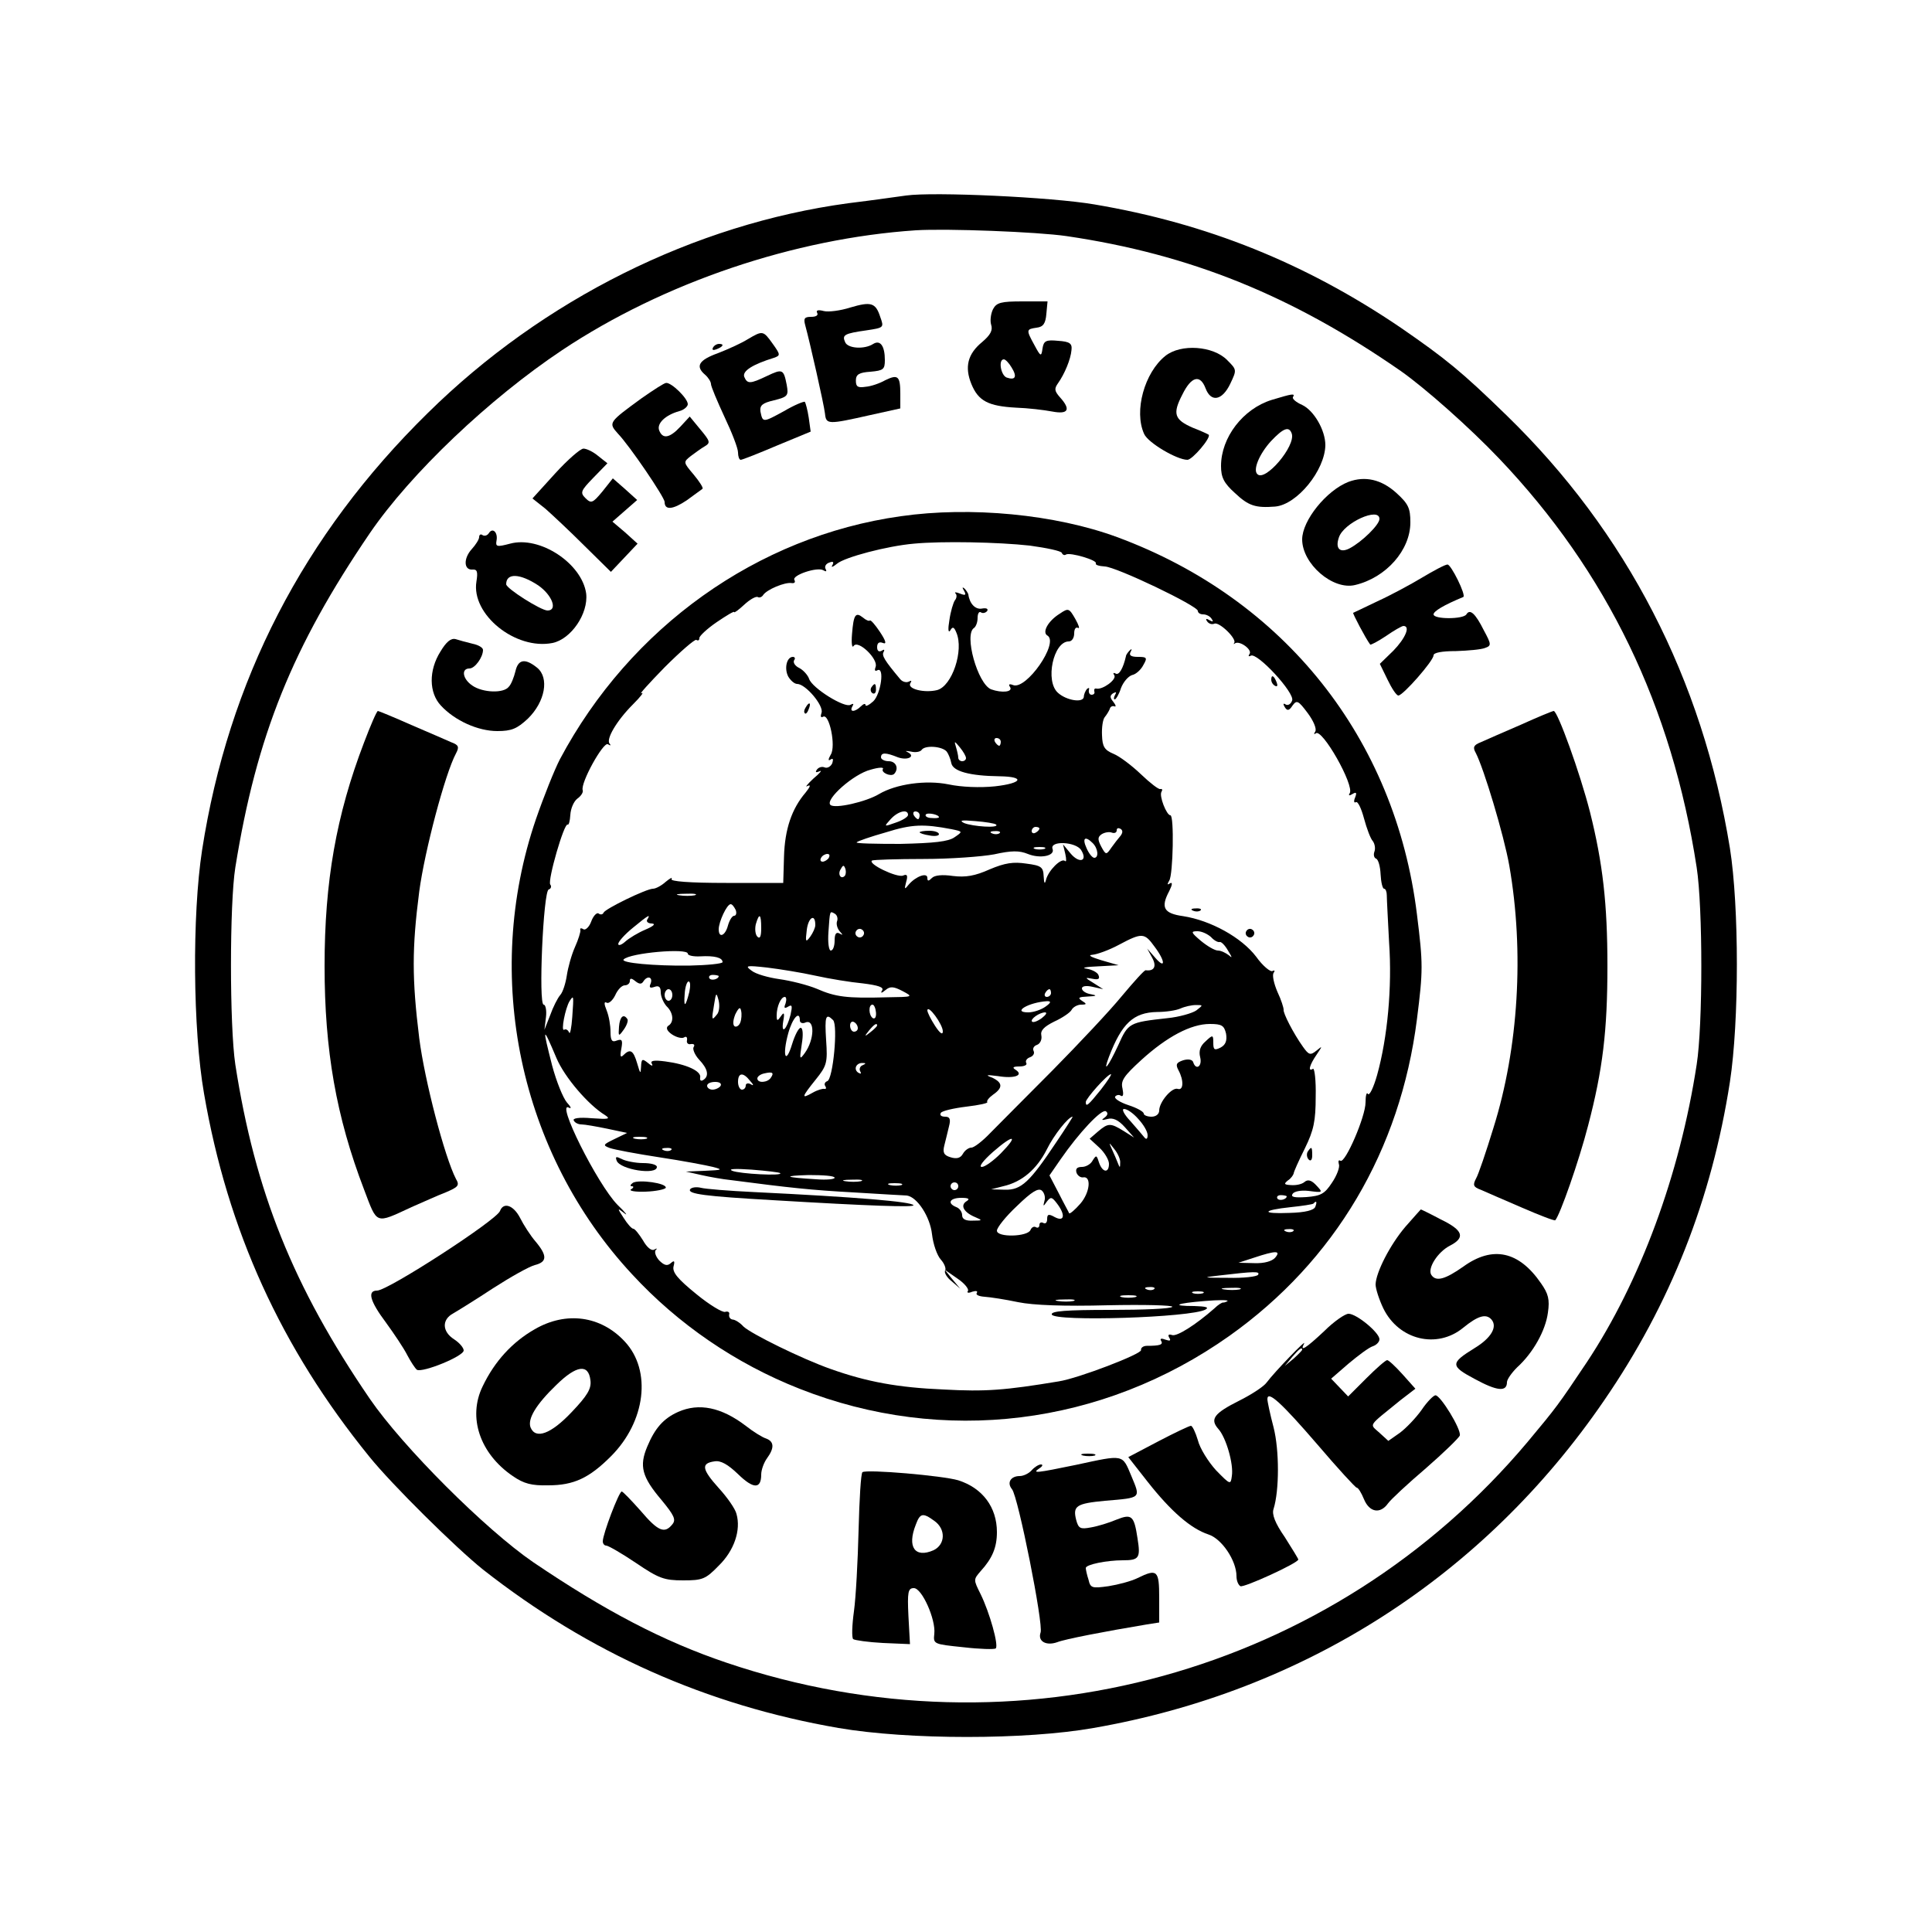 
<svg version="1.0" xmlns="http://www.w3.org/2000/svg"
 width="500pt" height="500pt" viewBox="0 0 500 500"
 preserveAspectRatio="xMidYMid meet">

<g transform="translate(0,500) scale(0.1,-0.1)"
fill="#000000" stroke="none">
<path d="M2345 4494 c-16 -2 -84 -12 -150 -20 -398 -54 -790 -249 -1088 -543
-322 -316 -516 -693 -584 -1131 -26 -169 -24 -464 5 -630 61 -354 199 -658
428 -940 58 -72 224 -236 294 -292 275 -216 579 -351 920 -410 181 -31 485
-31 660 0 546 95 1010 393 1321 847 172 250 279 522 326 825 24 157 24 453 0
605 -71 437 -267 818 -579 1121 -115 112 -157 146 -273 226 -246 167 -502 270
-793 319 -111 19 -416 33 -487 23z m415 -105 c320 -47 584 -154 865 -349 64
-45 180 -148 255 -227 279 -293 447 -641 511 -1058 16 -104 16 -408 0 -510
-44 -287 -147 -563 -284 -770 -75 -112 -78 -116 -153 -206 -504 -600 -1323
-826 -2074 -572 -163 55 -314 134 -500 260 -124 85 -338 299 -423 423 -199
291 -297 537 -348 865 -15 100 -15 416 0 510 55 342 148 571 348 865 106 155
309 348 498 474 263 175 601 289 915 310 81 5 315 -4 390 -15z"/>
<path d="M2200 4204 c-25 -8 -56 -12 -68 -9 -15 4 -21 2 -17 -5 3 -6 -3 -10
-16 -10 -17 0 -20 -4 -15 -22 12 -44 48 -203 51 -228 3 -29 7 -29 118 -4 l77
17 0 37 c0 47 -6 52 -39 36 -14 -8 -37 -16 -51 -17 -20 -3 -25 0 -25 16 0 16
8 21 38 23 33 3 37 6 37 30 0 37 -12 53 -30 42 -23 -15 -67 -12 -73 5 -8 18
-2 22 55 30 46 7 46 7 36 35 -12 37 -24 40 -78 24z"/>
<path d="M2570 4200 c-6 -12 -8 -30 -5 -40 5 -15 -2 -27 -23 -45 -38 -31 -46
-65 -28 -109 18 -44 44 -57 115 -61 31 -1 73 -6 94 -10 42 -8 49 5 20 37 -14
16 -15 22 -5 36 17 24 33 62 35 86 2 17 -4 22 -35 24 -31 3 -37 0 -40 -20 -3
-22 -5 -21 -21 9 -22 40 -21 41 6 45 17 2 23 11 25 36 l3 32 -65 0 c-55 0 -67
-3 -76 -20z m48 -151 c15 -24 10 -34 -13 -26 -15 6 -22 47 -7 47 4 0 13 -9 20
-21z"/>
<path d="M1935 4122 c-16 -10 -51 -26 -77 -36 -50 -18 -59 -34 -33 -56 8 -7
15 -18 15 -24 0 -6 16 -44 35 -85 19 -40 35 -81 35 -92 0 -10 3 -19 7 -19 4 0
47 17 94 37 l87 36 -5 36 c-3 20 -8 38 -10 41 -2 2 -27 -8 -54 -24 -55 -30
-55 -30 -61 -1 -2 16 5 22 35 29 36 9 38 12 33 40 -8 41 -11 42 -51 23 -44
-21 -51 -21 -59 -2 -5 15 22 32 77 49 17 6 17 8 -3 36 -25 35 -26 35 -65 12z"/>
<path d="M1845 4100 c-3 -6 1 -7 9 -4 18 7 21 14 7 14 -6 0 -13 -4 -16 -10z"/>
<path d="M3016 4079 c-54 -43 -82 -143 -55 -202 10 -23 85 -67 112 -67 13 0
62 58 55 65 -1 1 -20 10 -41 18 -48 21 -53 36 -27 86 23 47 46 53 60 16 14
-37 43 -32 64 12 17 36 17 36 -8 61 -36 37 -120 43 -160 11z"/>
<path d="M1660 3969 c-85 -62 -86 -63 -61 -91 30 -31 121 -165 121 -177 0 -22
21 -20 57 4 20 15 39 28 41 30 3 2 -8 19 -23 37 -27 32 -27 32 -7 48 11 8 27
20 36 25 15 9 14 13 -11 43 l-28 34 -24 -26 c-28 -30 -46 -33 -55 -10 -7 18
16 40 52 50 12 3 22 12 22 18 0 15 -42 56 -56 55 -5 0 -34 -19 -64 -40z"/>
<path d="M3291 3965 c-74 -23 -131 -97 -131 -171 0 -29 7 -44 36 -70 35 -33
53 -39 104 -35 57 5 129 94 130 159 0 39 -30 90 -60 104 -16 7 -26 16 -24 20
7 11 -2 9 -55 -7z m52 -87 c11 -32 -69 -126 -89 -105 -12 11 5 52 35 85 32 34
47 40 54 20z"/>
<path d="M1437 3775 l-59 -65 34 -27 c18 -16 63 -58 101 -96 l68 -67 35 37 34
36 -32 29 -33 28 32 28 32 28 -31 28 -32 28 -27 -34 c-25 -30 -29 -32 -44 -17
-14 14 -12 19 20 52 l37 38 -24 19 c-13 11 -30 19 -38 19 -8 0 -41 -29 -73
-64z"/>
<path d="M3490 3753 c-57 -22 -120 -100 -120 -149 0 -63 79 -132 137 -118 80
19 143 90 143 162 0 37 -5 48 -37 77 -38 34 -80 44 -123 28z m80 -96 c0 -15
-45 -59 -77 -76 -25 -13 -38 -1 -28 28 12 38 105 80 105 48z"/>
<path d="M2331 3664 c-371 -52 -700 -287 -882 -629 -14 -27 -42 -97 -62 -155
-139 -406 -43 -864 249 -1178 119 -129 268 -231 433 -296 372 -147 784 -96
1113 137 273 194 442 480 485 819 16 127 16 143 0 272 -56 455 -343 816 -776
976 -160 59 -379 80 -560 54z m334 -76 c44 -6 82 -14 83 -19 2 -5 7 -7 11 -4
11 6 82 -15 77 -23 -2 -4 8 -7 23 -8 30 -1 241 -102 241 -115 0 -5 6 -9 14 -9
8 0 18 -5 22 -12 5 -7 3 -8 -6 -3 -8 5 -11 4 -6 -3 4 -6 12 -9 19 -6 13 5 59
-40 51 -50 -2 -3 -1 -4 2 -1 12 8 45 -16 38 -27 -4 -6 -3 -8 3 -5 16 10 115
-97 107 -116 -3 -9 -11 -14 -17 -10 -6 4 -7 1 -2 -7 6 -10 11 -10 20 4 11 15
15 13 39 -19 15 -20 24 -41 20 -48 -4 -6 -4 -9 1 -5 16 15 101 -135 88 -155
-4 -6 -1 -7 7 -2 10 6 12 4 7 -9 -4 -9 -3 -15 2 -12 5 3 14 -16 21 -42 7 -26
17 -53 23 -59 5 -7 7 -19 4 -27 -3 -8 -1 -16 4 -18 6 -2 11 -20 12 -41 1 -20
5 -37 9 -37 4 0 7 -8 7 -17 0 -10 3 -65 6 -123 8 -114 -4 -245 -31 -342 -9
-32 -20 -55 -24 -49 -3 6 -6 -4 -6 -22 0 -37 -53 -159 -65 -151 -5 3 -6 -1 -4
-9 3 -7 -5 -29 -18 -48 -19 -29 -29 -34 -66 -37 -31 -2 -41 0 -36 8 4 7 22 10
41 8 39 -5 39 -5 18 17 -11 11 -20 13 -28 6 -7 -6 -22 -9 -35 -8 -18 1 -19 3
-8 12 8 5 14 14 15 18 0 4 13 33 29 65 23 47 28 71 28 134 1 42 -3 74 -7 72
-14 -9 -9 10 9 36 16 24 16 24 0 11 -16 -13 -20 -11 -35 10 -25 35 -52 88 -50
96 0 5 -6 25 -16 46 -9 21 -14 43 -10 49 4 6 3 8 -3 5 -5 -3 -25 13 -42 37
-38 50 -118 94 -189 105 -50 7 -59 22 -36 65 8 16 9 24 2 20 -7 -5 -8 -3 -2 7
10 15 13 169 3 169 -10 0 -30 51 -23 61 3 5 2 8 -3 7 -4 -2 -27 16 -50 38 -24
23 -56 47 -71 53 -24 10 -29 19 -30 48 -1 20 2 41 7 47 5 6 11 16 13 21 1 6 7
9 12 7 5 -2 4 3 -3 12 -9 11 -9 16 0 22 8 4 9 3 5 -4 -4 -7 -4 -12 -1 -12 3 0
11 13 16 29 6 16 19 31 29 34 10 2 23 14 29 26 11 19 9 21 -14 21 -18 0 -24 4
-19 13 4 7 3 9 -2 4 -5 -5 -10 -12 -10 -15 -7 -31 -18 -51 -27 -45 -6 3 -7 1
-3 -5 6 -11 -31 -38 -47 -34 -4 1 -6 -2 -5 -7 2 -5 -1 -9 -7 -9 -5 0 -8 5 -7
12 2 6 0 7 -5 3 -4 -5 -8 -14 -8 -20 -1 -17 -45 -10 -67 10 -34 30 -12 133 28
133 8 0 14 9 14 21 0 11 4 17 10 14 5 -3 2 7 -7 23 -16 28 -18 29 -40 14 -31
-19 -47 -49 -32 -57 30 -19 -55 -141 -89 -128 -10 4 -13 2 -8 -5 8 -13 -21
-16 -49 -6 -35 14 -71 143 -44 159 5 4 9 15 9 26 0 11 4 18 9 14 5 -3 12 -1
16 4 3 6 -3 8 -14 6 -17 -3 -32 13 -35 37 -1 3 -5 10 -10 15 -6 5 -6 2 -1 -6
6 -11 4 -13 -11 -7 -10 4 -15 4 -11 0 4 -4 3 -12 -2 -18 -4 -6 -11 -29 -14
-51 -4 -23 -3 -34 2 -27 6 11 10 10 16 -5 20 -46 -11 -139 -50 -149 -33 -8
-78 3 -69 18 4 6 3 8 -4 4 -6 -3 -16 -1 -22 6 -41 49 -49 62 -43 71 3 6 1 7
-5 3 -7 -4 -12 -1 -12 9 0 11 5 15 15 11 10 -4 8 5 -8 29 -12 18 -24 32 -26
29 -2 -2 -10 1 -18 8 -19 15 -24 7 -28 -43 -2 -24 0 -37 4 -31 11 18 65 -34
57 -54 -3 -8 -2 -12 4 -9 20 12 10 -61 -10 -80 -11 -10 -20 -14 -20 -10 0 5
-5 4 -12 -3 -15 -15 -31 -16 -22 0 4 7 3 8 -5 4 -15 -9 -99 43 -107 67 -3 9
-14 22 -25 28 -11 5 -17 14 -14 20 4 5 2 9 -3 9 -16 0 -23 -30 -12 -51 6 -10
16 -19 23 -19 22 0 70 -57 63 -75 -3 -9 -2 -13 4 -10 16 10 34 -76 20 -98 -7
-12 -7 -17 -1 -13 7 5 8 1 5 -9 -4 -9 -13 -14 -20 -11 -7 3 -16 0 -20 -6 -5
-7 -2 -8 7 -4 8 4 1 -5 -16 -19 -16 -15 -23 -24 -15 -19 9 4 7 -2 -5 -17 -36
-42 -54 -95 -56 -166 l-2 -68 -148 0 c-95 0 -145 4 -141 10 3 6 -4 2 -15 -7
-11 -10 -26 -18 -33 -18 -17 0 -124 -52 -128 -62 -2 -5 -8 -6 -13 -2 -5 3 -14
-7 -19 -21 -5 -14 -15 -23 -20 -20 -6 4 -10 3 -8 -2 1 -4 -5 -24 -14 -44 -9
-20 -18 -53 -21 -73 -3 -20 -10 -43 -17 -51 -7 -8 -19 -32 -26 -52 l-15 -38 4
33 c2 17 -1 32 -6 32 -14 0 -1 294 13 298 6 2 8 8 4 13 -7 11 36 160 45 155 3
-2 6 9 7 25 1 17 9 35 18 42 10 7 16 17 14 22 -6 19 53 125 65 119 7 -4 9 -4
5 1 -11 11 18 60 60 102 20 20 30 33 22 29 -8 -5 19 25 60 67 41 41 78 73 82
71 5 -3 8 -1 8 5 0 5 20 24 45 41 25 17 45 29 45 26 0 -3 12 6 26 19 15 14 30
22 35 20 4 -3 11 0 14 5 9 14 56 34 74 31 7 -1 10 2 7 8 -8 12 60 35 75 25 7
-4 9 -3 6 3 -4 6 0 14 9 17 10 4 13 2 8 -7 -4 -6 1 -5 12 4 20 17 130 46 199
52 73 7 219 4 300 -5z m-75 -508 c0 -5 -2 -10 -4 -10 -3 0 -8 5 -11 10 -3 6
-1 10 4 10 6 0 11 -4 11 -10z m-90 -42 c0 -4 -4 -8 -10 -8 -5 0 -10 4 -10 9 0
5 -3 18 -6 28 -5 16 -4 16 10 -1 9 -11 16 -23 16 -28z m-50 17 c4 -5 10 -19
12 -30 4 -21 47 -33 125 -34 67 -1 59 -18 -12 -26 -39 -4 -87 -2 -120 5 -59
12 -136 1 -180 -25 -33 -20 -115 -39 -126 -28 -14 14 60 80 104 91 20 6 35 7
32 2 -6 -9 20 -21 29 -13 13 14 5 33 -14 33 -11 0 -20 5 -20 10 0 13 12 13 44
0 26 -9 47 3 24 14 -7 3 -3 3 9 1 12 -3 24 -1 28 4 8 13 53 10 65 -4z m-100
-164 c0 -5 -14 -14 -32 -20 -31 -11 -31 -11 -13 9 19 21 45 27 45 11z m30 -1
c0 -5 -2 -10 -4 -10 -3 0 -8 5 -11 10 -3 6 -1 10 4 10 6 0 11 -4 11 -10z m50
-5 c0 -2 -9 -3 -19 -2 -11 0 -18 5 -15 9 4 6 34 0 34 -7z m148 -19 c9 -10 -61
-5 -83 4 -14 7 -6 8 29 5 26 -2 51 -6 54 -9z m-115 -12 c29 -6 29 -6 7 -21
-16 -11 -52 -15 -140 -17 -65 0 -116 1 -113 4 2 3 37 15 76 26 67 21 97 22
170 8z m227 2 c0 -3 -4 -8 -10 -11 -5 -3 -10 -1 -10 4 0 6 5 11 10 11 6 0 10
-2 10 -4z m210 -19 c-6 -7 -17 -21 -24 -31 -13 -19 -14 -19 -26 3 -10 19 -9
25 1 32 8 5 20 7 27 4 6 -2 12 0 12 6 0 6 4 7 10 4 6 -4 6 -10 0 -18z m-313 7
c-3 -3 -12 -4 -19 -1 -8 3 -5 6 6 6 11 1 17 -2 13 -5z m241 -26 c14 -14 16
-38 4 -38 -5 0 -14 11 -20 25 -12 26 -4 33 16 13z m-30 -18 c18 -29 -5 -36
-28 -8 l-19 23 6 -25 c3 -14 3 -22 -1 -18 -10 8 -43 -25 -49 -49 -3 -12 -5
-10 -6 9 -1 24 -6 28 -45 33 -33 5 -55 2 -95 -15 -38 -17 -62 -21 -95 -17 -27
4 -47 2 -54 -5 -9 -9 -12 -9 -12 0 0 15 -30 4 -48 -17 -11 -14 -12 -13 -7 6 5
17 3 22 -8 17 -16 -6 -93 31 -80 39 4 2 64 4 133 4 69 0 151 6 183 12 45 10
65 10 87 1 32 -13 71 -5 64 13 -8 22 60 19 74 -3z m-95 3 c-7 -2 -19 -2 -25 0
-7 3 -2 5 12 5 14 0 19 -2 13 -5z m-558 -23 c-3 -5 -11 -10 -16 -10 -6 0 -7 5
-4 10 3 6 11 10 16 10 6 0 7 -4 4 -10z m41 -47 c-10 -10 -19 5 -10 18 6 11 8
11 12 0 2 -7 1 -15 -2 -18z m-388 -50 c-10 -2 -28 -2 -40 0 -13 2 -5 4 17 4
22 1 32 -1 23 -4z m106 -38 c3 -8 1 -15 -4 -15 -5 0 -12 -11 -16 -25 -7 -27
-24 -34 -24 -10 0 19 21 65 31 65 4 0 9 -7 13 -15z m262 -30 c-2 -7 1 -18 7
-25 9 -10 9 -11 0 -6 -9 5 -13 -1 -13 -18 0 -14 -4 -26 -10 -26 -5 0 -8 21 -6
48 4 57 3 55 17 47 6 -4 8 -13 5 -20z m-491 5 c-3 -5 2 -10 12 -10 11 -1 4 -7
-17 -16 -19 -8 -42 -22 -52 -31 -10 -9 -18 -11 -18 -6 0 6 17 25 38 42 40 33
47 37 37 21z m295 -22 c0 -21 -3 -29 -10 -22 -5 5 -7 19 -4 32 9 31 14 27 14
-10z m140 8 c0 -7 -6 -20 -13 -30 -12 -16 -13 -14 -9 18 4 32 22 43 22 12z
m124 -27 c-3 -5 -10 -7 -15 -3 -5 3 -7 10 -3 15 3 5 10 7 15 3 5 -3 7 -10 3
-15z m900 -4 c8 -9 18 -14 22 -13 4 2 14 -8 22 -22 11 -18 12 -21 2 -12 -8 6
-20 12 -28 12 -8 0 -27 11 -44 25 -26 22 -27 25 -9 25 11 0 26 -7 35 -15z
m-146 -25 c28 -37 29 -60 2 -29 l-21 24 13 -24 c12 -22 5 -35 -17 -32 -3 1
-30 -29 -61 -66 -31 -38 -112 -124 -180 -193 -69 -69 -141 -142 -161 -162 -20
-21 -42 -38 -49 -38 -7 0 -17 -7 -22 -16 -6 -11 -16 -14 -32 -9 -17 5 -21 12
-16 31 3 13 9 35 12 49 5 19 2 25 -10 25 -10 0 -15 4 -11 10 3 5 33 12 66 16
33 4 57 9 54 12 -2 3 4 11 15 19 26 18 25 31 -2 44 -19 7 -16 8 15 4 42 -7 67
2 46 16 -10 6 -8 9 9 9 13 0 21 4 18 9 -3 5 1 12 10 15 8 3 12 10 9 16 -3 6 0
13 9 16 8 3 13 14 11 24 -3 13 7 23 33 36 20 9 41 23 45 30 4 8 16 14 25 14
15 0 15 2 2 10 -12 8 -8 10 15 11 24 1 25 3 8 6 -13 2 -23 9 -23 15 0 6 11 8
28 4 l27 -6 -25 16 c-23 14 -23 15 -3 11 15 -3 20 -1 16 9 -2 7 -17 15 -31 17
-15 2 -2 5 28 6 l55 3 -45 13 c-26 8 -36 13 -23 14 12 1 43 12 69 26 60 32 66
31 92 -5z m-1208 -18 c0 -5 15 -8 33 -7 35 2 57 -3 57 -15 0 -4 -39 -8 -87 -9
-89 -1 -178 7 -169 16 16 17 166 30 166 15z m330 -57 c36 -8 91 -17 123 -20
40 -5 55 -10 50 -18 -5 -8 -2 -8 9 1 12 10 21 9 44 -3 28 -15 28 -15 -41 -16
-104 -3 -133 1 -181 22 -24 10 -68 21 -97 25 -28 4 -61 13 -72 22 -18 13 -14
14 40 8 33 -4 89 -13 125 -21z m-250 -1 c0 -8 -19 -13 -24 -6 -3 5 1 9 9 9 8
0 15 -2 15 -3z m-195 -14 c10 16 25 12 19 -5 -5 -11 -2 -13 10 -9 11 4 16 0
16 -14 0 -11 7 -27 15 -36 18 -17 20 -42 4 -51 -6 -5 -3 -13 10 -22 12 -8 26
-11 31 -8 6 4 9 1 8 -7 -2 -7 3 -12 10 -10 8 1 11 -2 7 -8 -3 -5 3 -20 14 -32
23 -24 27 -43 11 -53 -6 -4 -9 -1 -8 6 4 17 -36 35 -90 42 -30 4 -40 2 -35 -6
4 -7 -1 -6 -10 2 -15 12 -17 11 -18 -10 -1 -20 -2 -18 -10 9 -10 34 -18 39
-36 21 -7 -7 -9 -3 -5 17 4 22 2 26 -12 21 -12 -5 -16 0 -16 23 0 16 -4 40
-10 55 -7 17 -7 24 0 20 5 -3 15 5 22 19 6 14 17 26 25 26 7 0 13 5 13 11 0 8
4 8 14 0 10 -8 16 -9 21 -1z m119 -27 c-10 -40 -15 -42 -12 -5 1 18 6 32 10
32 5 0 5 -12 2 -27z m-44 -8 c0 -8 -4 -15 -10 -15 -5 0 -10 7 -10 15 0 8 5 15
10 15 6 0 10 -7 10 -15z m980 5 c0 -5 -5 -10 -11 -10 -5 0 -7 5 -4 10 3 6 8
10 11 10 2 0 4 -4 4 -10z m-865 -56 c-13 -16 -14 -15 -7 26 5 32 6 33 12 10 3
-14 1 -30 -5 -36z m-374 -6 c-2 -29 -6 -47 -8 -40 -3 6 -8 10 -13 7 -9 -5 3
56 14 74 11 17 11 15 7 -41z m552 35 c-5 -12 -3 -14 7 -8 10 6 11 2 6 -21 -10
-39 -25 -53 -19 -17 4 22 2 25 -6 13 -9 -13 -11 -13 -11 2 0 23 11 48 21 48 4
0 5 -7 2 -17z m673 -8 c-11 -8 -31 -15 -45 -15 -43 0 1 26 49 29 11 0 10 -4
-4 -14z m-790 -41 c-3 -8 -10 -13 -15 -10 -5 4 -4 16 2 31 9 18 13 20 15 9 2
-8 1 -22 -2 -30z m351 26 c1 -11 -2 -18 -8 -15 -11 7 -12 35 -1 35 4 0 8 -9 9
-20z m829 5 c-10 -7 -44 -17 -75 -20 -99 -11 -101 -12 -127 -70 -26 -56 -41
-75 -24 -30 33 86 63 115 125 116 22 0 49 4 60 9 11 5 29 9 40 9 19 0 19 0 1
-14z m-656 -54 c0 -10 -7 -6 -20 14 -11 17 -20 35 -20 40 1 17 40 -36 40 -54z
m256 34 c-11 -8 -22 -12 -25 -9 -6 6 19 24 34 24 6 -1 1 -7 -9 -15z m-626 -6
c0 -6 7 -9 15 -5 24 9 23 -44 -2 -79 -14 -19 -14 -17 -8 23 4 24 3 42 -3 42
-5 0 -15 -19 -22 -42 -17 -56 -26 -30 -10 28 11 40 30 60 30 33z m86 1 c13
-13 0 -153 -15 -158 -6 -2 -9 -8 -5 -13 3 -5 2 -8 -3 -7 -4 1 -18 -3 -30 -10
-30 -17 -29 -12 8 34 29 36 31 44 27 102 -4 62 -1 71 18 52z m64 -21 c0 -5 -4
-9 -10 -9 -5 0 -10 7 -10 16 0 8 5 12 10 9 6 -3 10 -10 10 -16z m50 7 c0 -2
-8 -10 -17 -17 -16 -13 -17 -12 -4 4 13 16 21 21 21 13z m903 -21 c3 -18 -1
-29 -14 -36 -16 -8 -19 -6 -19 12 0 21 -1 22 -20 4 -14 -12 -18 -25 -14 -41 6
-24 -11 -35 -18 -13 -2 7 -13 9 -26 5 -18 -6 -20 -11 -12 -26 14 -26 13 -53
-2 -48 -15 5 -48 -34 -48 -56 0 -9 -8 -16 -20 -16 -11 0 -20 4 -20 8 0 5 -18
15 -40 22 -21 7 -37 17 -34 22 3 4 10 6 15 2 6 -3 7 4 4 19 -5 20 3 32 49 74
66 60 128 93 177 93 31 0 37 -4 42 -25z m-1733 -63 c21 -50 83 -122 126 -148
15 -10 9 -11 -34 -8 -34 3 -51 0 -47 -6 3 -6 12 -10 20 -10 8 0 37 -5 66 -11
l52 -11 -33 -16 c-29 -14 -31 -16 -12 -23 11 -4 69 -15 128 -24 60 -9 123 -21
139 -25 27 -7 25 -8 -20 -10 l-50 -2 40 -9 c22 -5 56 -11 76 -13 153 -20 209
-26 319 -32 69 -4 130 -8 137 -8 27 -4 60 -55 65 -100 3 -26 13 -55 23 -66 9
-10 14 -23 11 -28 -3 -5 4 -18 17 -28 l22 -19 -20 24 -20 25 33 -23 c18 -12
30 -27 27 -32 -4 -5 2 -6 11 -2 10 3 15 2 12 -3 -4 -5 6 -9 20 -10 15 -1 54
-7 87 -14 39 -8 119 -11 232 -8 94 2 169 0 167 -4 -3 -5 -75 -8 -160 -8 -115
0 -155 -3 -152 -12 7 -19 361 -8 398 13 10 6 0 8 -29 9 -62 0 -48 7 27 13 35
3 61 3 59 0 -3 -2 -8 -4 -11 -4 -3 1 -14 -6 -23 -15 -49 -43 -98 -74 -110 -69
-9 3 -11 0 -7 -7 5 -8 2 -9 -10 -5 -10 4 -15 3 -11 -3 6 -10 -3 -13 -37 -13
-9 0 -16 -5 -15 -11 2 -10 -162 -73 -213 -81 -139 -23 -189 -27 -298 -21 -119
5 -199 20 -292 53 -74 26 -206 91 -226 110 -9 10 -22 18 -28 18 -6 1 -10 6 -9
13 2 6 -3 9 -10 7 -6 -3 -41 18 -75 46 -48 39 -62 56 -59 71 4 15 2 17 -7 9
-9 -8 -17 -6 -30 7 -9 10 -13 22 -9 27 5 4 3 5 -4 1 -7 -4 -19 6 -29 24 -10
16 -21 30 -25 30 -4 0 -15 12 -25 28 -17 26 -17 27 2 12 10 -8 3 2 -18 22 -52
53 -162 273 -125 251 7 -3 4 3 -6 14 -10 12 -27 54 -38 95 -26 102 -25 105 11
20z m792 -19 c-6 -2 -9 -10 -6 -15 4 -7 2 -8 -5 -4 -13 9 -5 26 12 25 9 0 8
-2 -1 -6z m-237 -32 c-8 -13 -35 -15 -35 -2 0 5 8 11 18 13 21 5 26 2 17 -11z
m-54 -8 c10 -11 10 -14 2 -9 -7 4 -13 2 -13 -3 0 -6 -4 -11 -10 -11 -5 0 -10
9 -10 20 0 24 13 26 31 3z m908 -23 c-33 -41 -39 -46 -39 -32 0 9 56 72 65 72
3 0 -9 -18 -26 -40z m-984 10 c-3 -5 -13 -10 -21 -10 -8 0 -14 5 -14 10 0 6 9
10 21 10 11 0 17 -4 14 -10z m994 -82 c-10 -7 -8 -8 7 -4 14 4 28 -2 45 -21
l24 -27 -27 17 c-34 21 -40 21 -66 -1 l-22 -19 25 -23 c14 -13 25 -32 25 -42
0 -25 -17 -23 -26 4 -6 19 -7 19 -16 5 -5 -10 -18 -17 -28 -17 -13 0 -17 -5
-14 -15 3 -8 11 -13 17 -12 22 4 18 -39 -7 -68 -14 -16 -27 -27 -29 -25 -1 3
-14 26 -27 52 l-24 46 29 42 c47 68 106 131 117 124 6 -4 5 -10 -3 -16z m87
-4 c13 -14 24 -32 24 -42 0 -9 -3 -12 -8 -6 -4 5 -20 24 -36 42 -17 18 -24 32
-17 32 8 0 24 -11 37 -26z m-213 -61 c-68 -102 -90 -123 -132 -122 l-36 1 31
8 c49 11 87 44 113 95 18 37 56 85 67 85 1 0 -18 -30 -43 -67z m-1060 10 c-7
-2 -21 -2 -30 0 -10 3 -4 5 12 5 17 0 24 -2 18 -5z m917 -38 c-19 -19 -41 -35
-49 -35 -9 0 3 16 29 39 54 47 67 44 20 -4z m309 -24 c0 -14 -1 -14 -6 -1 -3
8 -10 24 -15 35 -9 20 -9 20 6 1 9 -11 16 -27 15 -35z m-1162 33 c-3 -3 -12
-4 -19 -1 -8 3 -5 6 6 6 11 1 17 -2 13 -5z m282 -60 c9 -8 -105 -2 -124 6 -12
5 8 6 50 3 39 -3 72 -7 74 -9z m141 -12 c0 -4 -21 -6 -47 -4 -83 5 -90 9 -20
11 37 0 67 -2 67 -7z m68 -9 c-10 -2 -28 -2 -40 0 -13 2 -5 4 17 4 22 1 32 -1
23 -4z m105 -10 c-7 -2 -21 -2 -30 0 -10 3 -4 5 12 5 17 0 24 -2 18 -5z m147
-3 c0 -5 -4 -10 -10 -10 -5 0 -10 5 -10 10 0 6 5 10 10 10 6 0 10 -4 10 -10z
m223 -38 c-4 -15 -3 -15 6 -2 10 13 13 13 26 -4 23 -30 20 -49 -5 -36 -16 9
-20 8 -20 -5 0 -9 -4 -13 -10 -10 -5 3 -10 1 -10 -5 0 -6 -4 -9 -9 -6 -5 3
-11 0 -14 -7 -7 -18 -87 -20 -87 -2 0 8 23 37 52 64 38 37 55 47 64 40 7 -6
10 -18 7 -27z m627 12 c0 -8 -19 -13 -24 -6 -3 5 1 9 9 9 8 0 15 -2 15 -3z
m-829 -13 c-17 -11 -6 -29 23 -41 19 -8 19 -9 -6 -9 -19 -1 -28 4 -28 14 0 9
-7 18 -15 21 -25 10 -17 24 13 24 19 0 23 -3 13 -9z m903 -14 c-3 -9 -26 -15
-67 -16 -74 -3 -72 7 4 15 29 3 55 7 58 9 8 9 10 5 5 -8z m-57 -63 c-3 -3 -12
-4 -19 -1 -8 3 -5 6 6 6 11 1 17 -2 13 -5z m-47 -69 c-8 -9 -28 -15 -54 -14
l-41 1 40 13 c57 19 71 19 55 0z m-44 -44 c-3 -5 -38 -9 -78 -8 -66 0 -68 1
-23 6 93 11 106 11 101 2z m-269 -37 c-3 -3 -12 -4 -19 -1 -8 3 -5 6 6 6 11 1
17 -2 13 -5z m221 -1 c-10 -2 -28 -2 -40 0 -13 2 -5 4 17 4 22 1 32 -1 23 -4z
m-95 -10 c-7 -2 -19 -2 -25 0 -7 3 -2 5 12 5 14 0 19 -2 13 -5z m-175 -10
c-10 -2 -26 -2 -35 0 -10 3 -2 5 17 5 19 0 27 -2 18 -5z m-160 -10 c-10 -2
-28 -2 -40 0 -13 2 -5 4 17 4 22 1 32 -1 23 -4z"/>
<path d="M3290 3241 c0 -6 4 -13 10 -16 6 -3 7 1 4 9 -7 18 -14 21 -14 7z"/>
<path d="M2255 3221 c-3 -5 -2 -12 3 -15 5 -3 9 1 9 9 0 17 -3 19 -12 6z"/>
<path d="M2085 3169 c-4 -6 -5 -12 -2 -15 2 -3 7 2 10 11 7 17 1 20 -8 4z"/>
<path d="M3088 2643 c7 -3 16 -2 19 1 4 3 -2 6 -13 5 -11 0 -14 -3 -6 -6z"/>
<path d="M3226 2591 c-4 -5 -2 -12 3 -15 5 -4 12 -2 15 3 4 5 2 12 -3 15 -5 4
-12 2 -15 -3z"/>
<path d="M3384 2019 c-3 -6 -2 -15 3 -20 5 -5 9 -1 9 11 0 23 -2 24 -12 9z"/>
<path d="M2380 2846 c0 -2 11 -6 25 -8 14 -3 25 -1 25 3 0 5 -11 9 -25 9 -14
0 -25 -2 -25 -4z"/>
<path d="M1602 2343 c-2 -26 -1 -26 12 -8 8 11 12 23 10 27 -10 16 -20 7 -22
-19z"/>
<path d="M1596 1996 c9 -23 104 -38 104 -16 0 6 -16 10 -36 10 -19 0 -44 5
-54 10 -16 8 -18 7 -14 -4z"/>
<path d="M1638 1939 c-7 -5 -8 -9 -3 -9 6 0 5 -4 -2 -8 -6 -4 11 -7 38 -6 27
1 50 6 52 10 3 12 -69 22 -85 13z"/>
<path d="M1786 1922 c-7 -12 39 -18 214 -28 251 -15 368 -19 364 -13 -5 9
-146 21 -414 34 -63 3 -125 8 -136 11 -12 3 -25 1 -28 -4z"/>
<path d="M1265 3620 c-4 -6 -11 -8 -16 -5 -5 4 -9 1 -9 -5 0 -6 -9 -20 -19
-31 -22 -24 -21 -55 2 -53 12 1 14 -6 10 -31 -14 -85 101 -178 197 -159 48 10
93 76 87 128 -11 78 -120 150 -197 129 -34 -9 -38 -8 -35 8 4 21 -10 35 -20
19z m128 -135 c36 -25 51 -65 24 -65 -17 0 -107 57 -107 68 0 30 36 28 83 -3z"/>
<path d="M3680 3505 c-30 -18 -82 -46 -115 -61 -33 -16 -61 -29 -63 -30 -2 -1
32 -66 44 -82 1 -2 20 8 41 22 20 14 41 26 45 26 19 0 5 -32 -26 -64 l-35 -34
20 -41 c11 -23 23 -41 28 -41 12 0 91 90 91 104 0 7 22 11 58 11 31 1 65 4 75
8 17 6 17 9 -3 46 -22 44 -36 56 -45 41 -8 -13 -85 -13 -85 0 0 8 26 24 77 45
8 4 -32 85 -41 84 -6 0 -36 -16 -66 -34z"/>
<path d="M1140 3314 c-31 -49 -30 -107 1 -140 36 -39 96 -66 146 -66 37 0 51
6 79 32 45 44 56 106 24 132 -31 25 -49 22 -56 -9 -4 -16 -11 -34 -17 -40 -13
-18 -68 -16 -95 3 -25 17 -29 44 -7 44 14 0 35 29 35 48 0 6 -12 13 -27 16
-16 4 -35 9 -44 12 -12 3 -24 -7 -39 -32z"/>
<path d="M942 3078 c-72 -188 -102 -360 -102 -578 0 -218 30 -390 102 -578 35
-92 28 -90 123 -46 28 12 67 30 88 38 33 14 37 18 27 35 -29 56 -81 254 -95
364 -19 154 -19 233 0 380 14 105 67 305 95 357 9 17 7 22 -12 29 -13 6 -60
26 -104 45 -45 20 -84 36 -86 36 -3 0 -19 -37 -36 -82z"/>
<path d="M3935 3124 c-44 -19 -90 -39 -103 -45 -18 -7 -21 -13 -13 -27 21 -40
73 -213 87 -292 39 -223 24 -472 -41 -679 -19 -62 -39 -121 -45 -131 -9 -17
-7 -22 12 -29 13 -6 60 -26 106 -46 46 -20 85 -35 87 -33 12 13 61 152 85 245
38 145 50 246 50 413 0 161 -12 266 -45 398 -26 102 -84 262 -94 262 -3 0 -42
-16 -86 -36z"/>
<path d="M1294 1866 c-9 -24 -290 -206 -318 -206 -26 0 -19 -27 23 -83 21 -29
46 -66 55 -84 9 -17 20 -34 25 -38 15 -8 121 35 121 50 0 7 -11 20 -25 29 -31
20 -32 51 -2 67 12 7 59 36 103 65 45 29 93 56 108 60 32 8 33 24 2 61 -13 15
-31 43 -40 61 -17 33 -43 42 -52 18z"/>
<path d="M3637 1825 c-40 -47 -76 -118 -77 -149 0 -11 9 -39 20 -62 40 -82
139 -106 207 -50 38 31 59 37 73 21 16 -19 -1 -48 -44 -74 -63 -39 -63 -46 1
-80 57 -31 83 -34 83 -8 0 7 12 24 26 38 42 38 74 96 80 142 5 34 1 49 -18 76
-57 83 -125 98 -201 43 -47 -33 -71 -40 -83 -21 -10 17 17 59 48 75 41 21 35
40 -23 68 -28 15 -51 26 -52 26 -1 -1 -19 -21 -40 -45z"/>
<path d="M3427 1555 c-48 -45 -64 -55 -52 -32 8 14 -77 -74 -97 -101 -7 -10
-39 -31 -71 -47 -66 -33 -76 -48 -54 -73 20 -22 40 -91 35 -122 -3 -23 -4 -23
-41 15 -20 22 -42 57 -47 78 -6 20 -14 37 -18 37 -4 0 -42 -18 -84 -40 l-78
-41 51 -65 c60 -76 111 -120 156 -135 35 -11 73 -68 73 -108 0 -11 4 -22 10
-26 8 -5 150 60 150 69 0 2 -16 28 -35 58 -25 36 -34 59 -29 73 15 48 15 152
0 211 -9 34 -16 67 -16 73 0 24 37 -10 130 -118 52 -61 98 -111 101 -111 4 0
12 -13 19 -30 14 -34 42 -39 62 -11 7 10 51 51 98 91 47 41 86 79 88 85 4 16
-50 104 -63 104 -5 0 -22 -17 -36 -38 -15 -21 -40 -47 -56 -59 l-30 -21 -23
21 c-26 24 -32 14 54 84 l39 30 -33 37 c-18 20 -36 37 -40 37 -4 0 -28 -21
-54 -47 l-47 -47 -22 23 -22 23 45 39 c25 21 53 42 63 45 9 3 17 11 17 18 0
17 -59 66 -80 66 -9 0 -38 -20 -63 -45z m-57 -48 c0 -2 -10 -12 -22 -23 l-23
-19 19 23 c18 21 26 27 26 19z"/>
<path d="M1384 1560 c-58 -33 -104 -83 -135 -148 -39 -80 -7 -174 78 -232 29
-20 49 -25 92 -24 66 0 106 19 162 75 90 90 106 222 36 297 -62 67 -152 79
-233 32z m144 -132 c3 -22 -8 -40 -49 -83 -53 -56 -93 -71 -106 -39 -8 22 14
59 67 110 52 51 83 55 88 12z"/>
<path d="M1755 1346 c-38 -17 -60 -42 -80 -90 -21 -50 -14 -78 37 -138 33 -40
38 -51 28 -63 -20 -25 -37 -18 -82 35 -24 27 -46 50 -49 50 -7 0 -49 -110 -49
-129 0 -6 4 -11 9 -11 5 0 40 -20 77 -45 59 -40 73 -45 122 -45 50 0 58 3 92
38 40 39 58 92 46 134 -3 13 -24 43 -46 67 -44 49 -46 64 -11 69 16 3 35 -8
61 -33 40 -39 60 -39 60 -1 0 12 7 31 15 42 19 26 19 43 -2 51 -10 3 -34 18
-53 33 -63 48 -121 60 -175 36z"/>
<path d="M2803 1233 c9 -2 23 -2 30 0 6 3 -1 5 -18 5 -16 0 -22 -2 -12 -5z"/>
<path d="M2785 1209 c-102 -21 -116 -23 -95 -9 8 5 10 10 4 10 -6 0 -17 -7
-24 -15 -7 -8 -21 -15 -31 -15 -23 0 -34 -17 -20 -34 16 -19 82 -351 74 -371
-8 -23 15 -35 43 -25 20 8 124 28 232 46 l32 5 0 64 c0 71 -5 76 -56 51 -16
-8 -50 -17 -75 -21 -43 -6 -47 -5 -52 17 -4 12 -7 26 -7 30 0 9 54 20 96 20
42 0 46 6 38 56 -9 60 -15 65 -55 49 -19 -8 -48 -17 -66 -20 -27 -5 -32 -3
-38 20 -9 36 1 42 75 49 95 8 92 6 68 64 -24 57 -18 56 -143 29z"/>
<path d="M2232 1190 c-4 -3 -8 -70 -10 -150 -2 -80 -7 -174 -12 -210 -5 -36
-6 -68 -2 -72 4 -3 39 -8 77 -10 l70 -3 -4 73 c-3 62 -1 72 14 72 21 0 57 -81
53 -118 -3 -27 -2 -27 75 -35 43 -5 81 -6 84 -3 8 8 -16 93 -39 140 -19 38
-19 38 0 60 30 33 42 61 42 101 0 64 -37 114 -100 134 -40 12 -237 29 -248 21z
m186 -126 c30 -21 29 -61 -2 -76 -48 -21 -69 8 -46 66 11 30 18 32 48 10z"/>
</g>
</svg>
